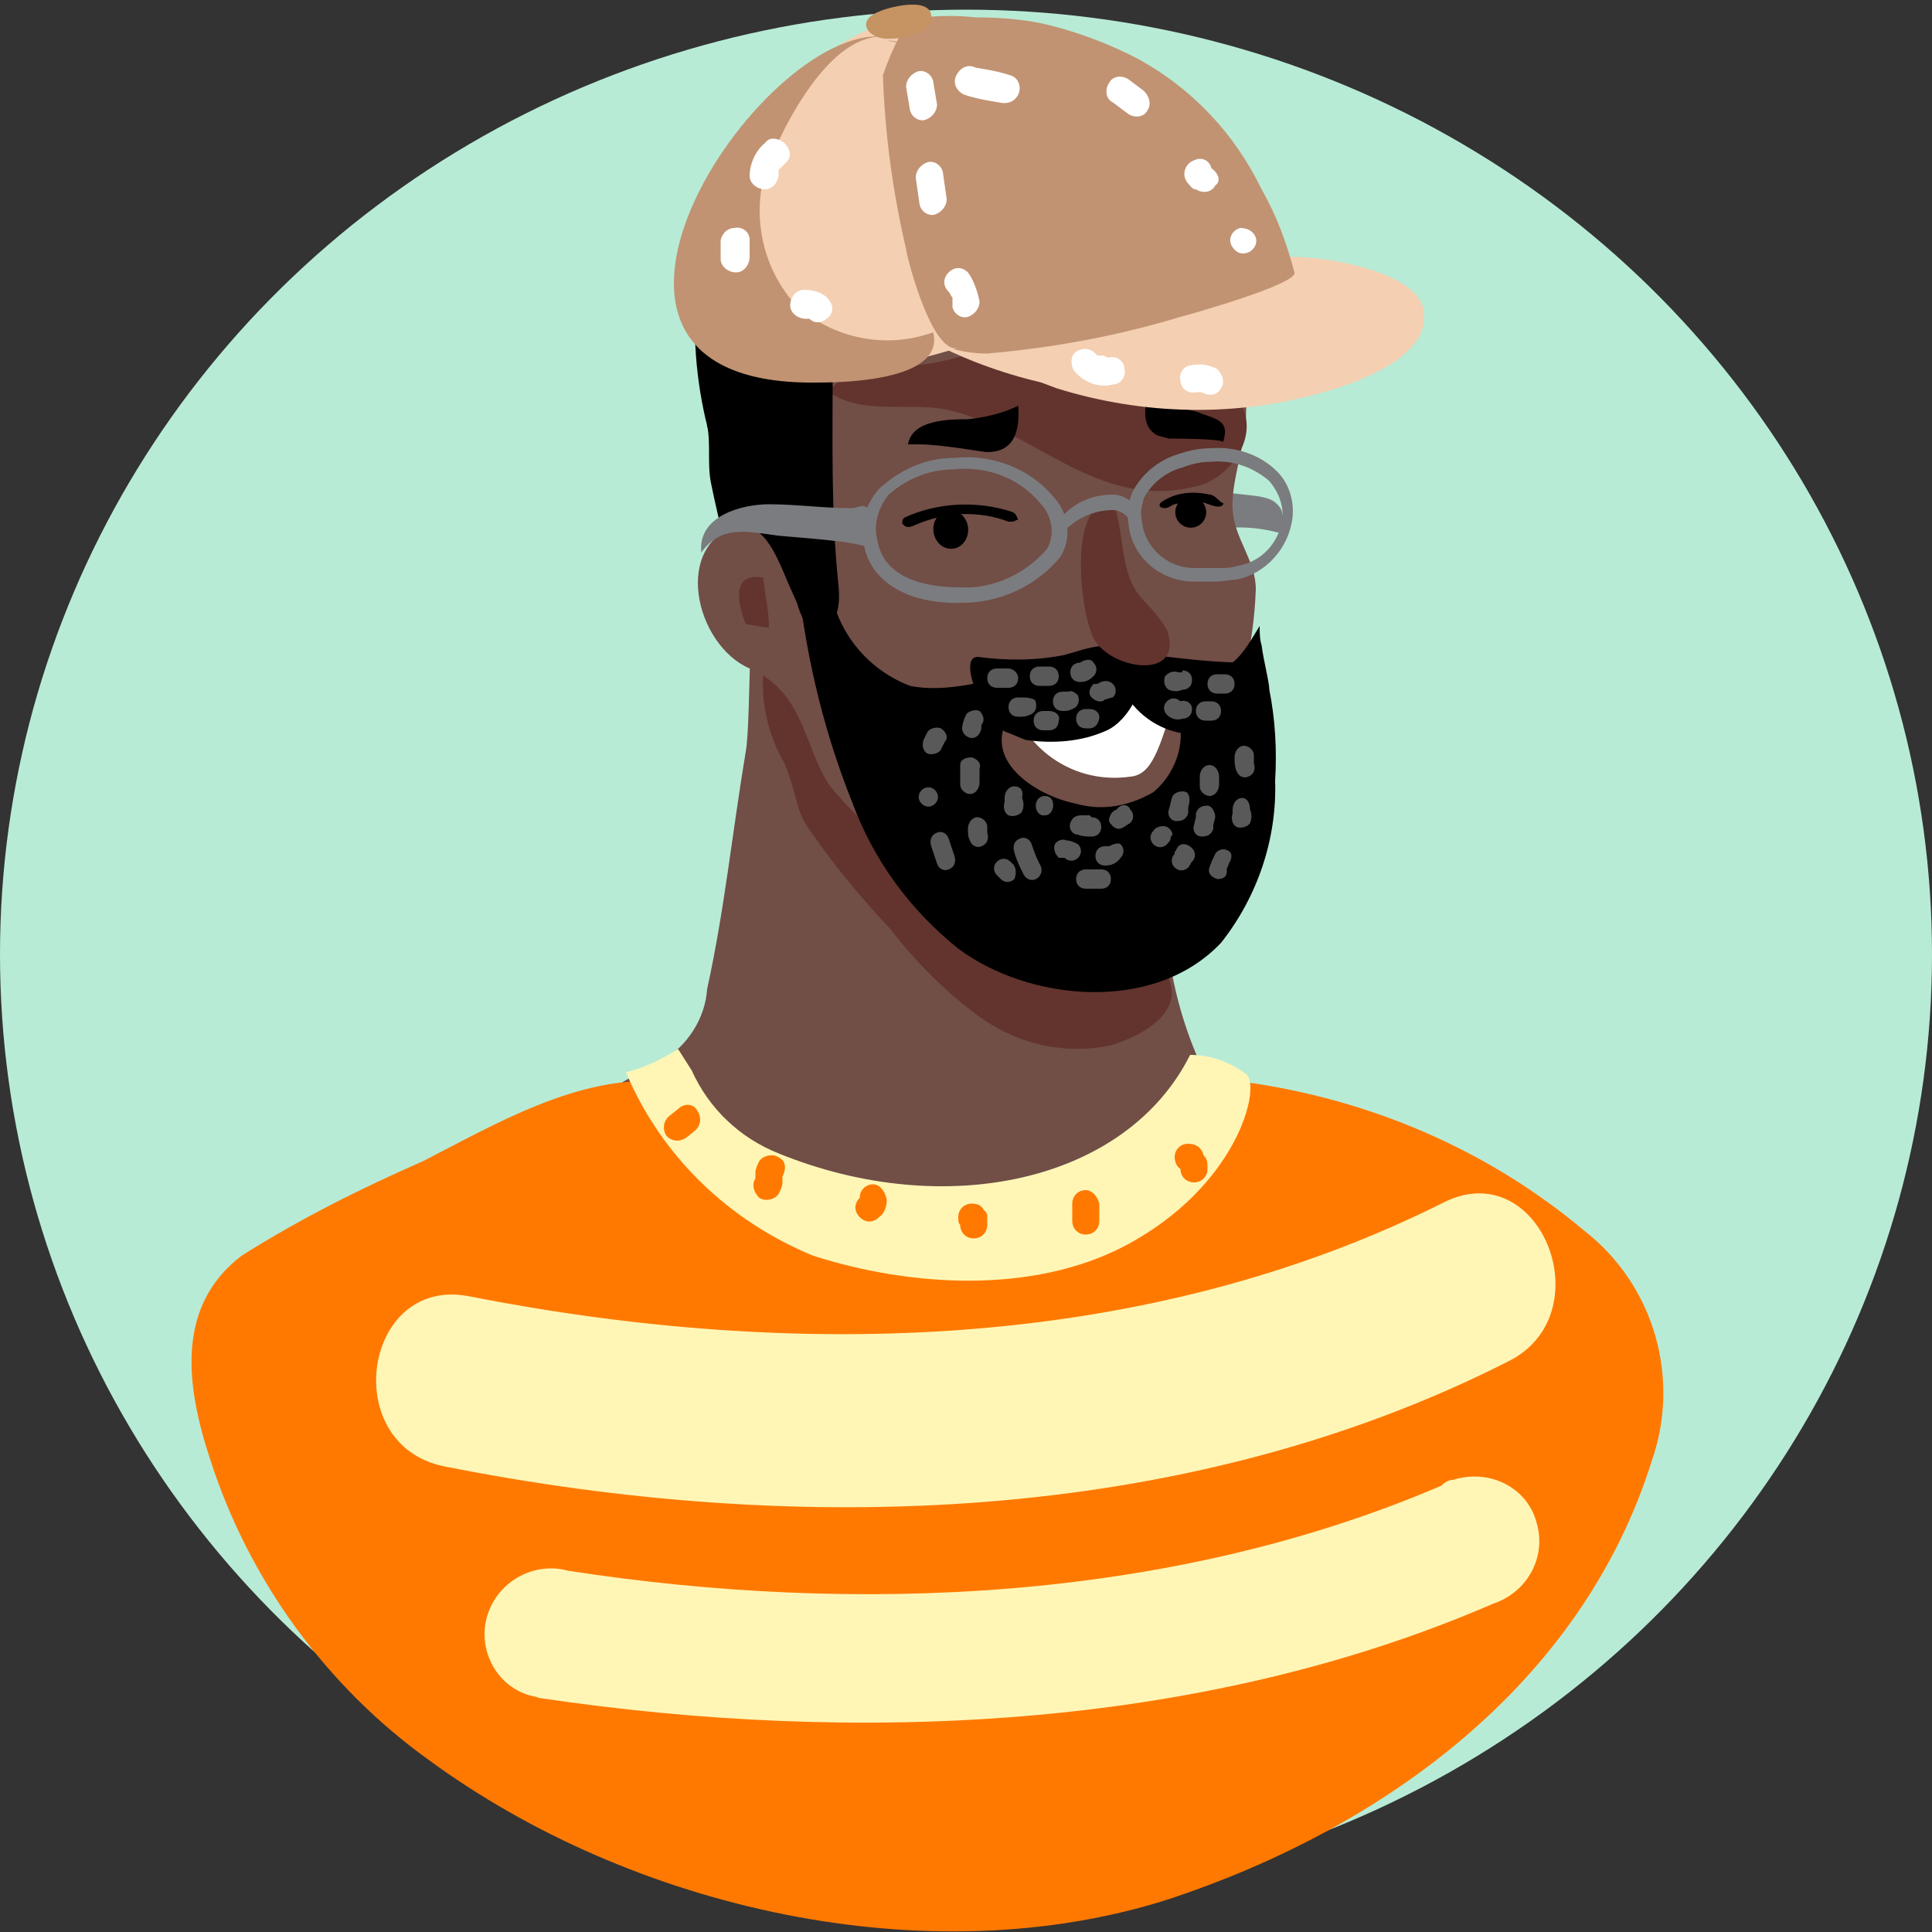 <?xml version="1.0" encoding="utf-8"?>
<!-- Generator: Adobe Illustrator 21.0.0, SVG Export Plug-In . SVG Version: 6.00 Build 0)  -->
<svg version="1.1" id="Calque_1" xmlns="http://www.w3.org/2000/svg" xmlns:xlink="http://www.w3.org/1999/xlink" x="0px" y="0px"
	 viewBox="0 0 100 100" style="enable-background:new 0 0 100 100;" xml:space="preserve">
<rect x="0" y="0" width="100" height="100" fill="#333333" stroke="none"/>
<style type="text/css">
	.st0{fill:#B8EBD6;}
	.st1{fill:#714E46;}
	.st2{fill:#FF7900;}
	.st3{fill:#62342D;}
	.st4{fill:#FFF6B6;}
	.st5{fill:#7B7C7F;}
	.st6{fill:#FFFFFF;}
	.st7{fill:#E1E0E6;}
	.st8{fill:#B58A7E;}
	.st9{fill:#E29A81;}
	.st10{fill:#E1B5A8;}
	.st11{fill:#E4BDB1;}
	.st12{fill:#9D676F;}
	.st13{fill:#927276;}
	.st14{fill:#595959;}
	.st15{fill:#E59A7F;}
	.st16{fill:#F4CFB2;}
	.st17{fill:#C19372;}
	.st18{fill:#C69363;}
</style>
<title>Icone le Parent</title>
<ellipse id="_Tracé_" class="st0" cx="50" cy="49.4" rx="50" ry="48.9"/>
<g id="_Groupe_">
	<path id="_Tracé_2" class="st1" d="M62.1,55c-1.2-2.7-1.8-5.6-1.8-8.5c-0.4-2.5-0.5-5.1-0.2-7.6c0-0.2,0.1-0.5,0.2-0.8
		c0.2-0.8,0.5-1.7,0.2-2.3s-0.9-0.4-1.3-0.6c-0.7-0.4-1.3-0.9-1.8-1.4c-1.3-1.2-2.8-2.1-4.4-2.8c-2.9-1.2-11.6-7.6-13.6-3.5
		c-0.7,1.5-0.5,9.8-0.8,11.4c-0.7,4.2-1.1,8.2-2,12.3c-0.1,1.5-1,2.9-2.3,3.7c-1.2,0.7-2.5,1.1-3.3,2.2c-1.1,1.5,1.1,2.9,2.2,3.5
		c1.5,0.9,2.7,2.2,4.3,3.1c2.4,1.4,5,2.3,7.8,2.7c3,0.4,6,0.1,8.8-1c2-0.7,3.8-1.8,5.4-3.2c1.2-1.1,3.7-4.5,3.4-6.3
		C62.7,55.5,62.4,55.5,62.1,55z"/>
</g>
<path id="_Tracé_3" class="st2" d="M82,63.7c-5-4.2-11.1-6.8-17.6-7.7c-0.5,0-3.2,3.3-3.7,3.4c-3.5,3.3-8.2,5.2-13,5.2
	c-1.6,0-3.2-0.8-4.2-2c-0.6-0.8-2.9-0.9-3.8-1.5c-0.9-0.6-1.7-1.4-2.3-2.4c-1.2-2-0.3-2.5-3.1-2.7c-4.3-0.4-8.7,2.2-12.4,4.1
	c-3.2,1.4-6.4,3-9.4,4.9c-3.4,2.6-2.9,6.7-1.6,10.6c2,6.2,6,11.7,11.3,15.5c10.5,7.7,25.8,11.2,38.3,7.2c11.2-3.7,21.4-11.2,25-22.7
	C87,71.3,85.6,66.5,82,63.7z"/>
<path id="_Tracé_4" class="st3" d="M60,47.8c-1.5,0-3-0.1-4.4-0.3c-2-0.5-3.8-1.4-5.5-2.5c-2.4-1.4-5.6-1.9-7-4.7
	c-0.8-1.6-1.4-5.1-3.6-5.4c-0.1,1.6,0.3,3.2,1.1,4.6c0.3,0.7,0.5,1.5,0.7,2.2c0.1,0.4,0.3,0.8,0.5,1.1c1.3,1.9,2.7,3.6,4.3,5.3
	c1.3,1.7,2.9,3.3,4.7,4.6c2,1.4,4.4,1.9,6.7,1.4c1.4-0.4,3.5-1.5,3.1-3.1C60.3,49.9,60.1,48.8,60,47.8z"/>
<path id="_Tracé_5" class="st4" d="M74.8,62.2c-15.5,7.8-33.7,8.2-50.5,4.9c-5.5-1.1-6.8,7.7-1.3,8.8C41.1,79.5,61.2,79,78,70.5
	C83,68.1,79.8,59.8,74.8,62.2z"/>
<path id="_Tracé_6" class="st4" d="M74.6,76.9c-14,6-30.3,6.7-45.2,4.4c-1.8-0.5-3.7,0.6-4.2,2.4c-0.5,1.8,0.6,3.7,2.4,4.1
	c0.1,0,0.3,0.1,0.4,0.1c16.2,2.4,34.1,1.7,49.3-4.9c1.8-0.6,2.8-2.5,2.2-4.3C79,77,77.1,76,75.2,76.6C75,76.6,74.8,76.7,74.6,76.9z"
	/>
<path id="_Tracé_7" class="st5" d="M66,26c-0.6-0.5-2.3-0.3-3.1-0.7v-0.6c-0.5,0.8-0.5,1.9,0,2.7c1.2-0.2,2.5-0.1,3.7,0.3
	C66.3,26.9,66.6,26.5,66,26z"/>
<path id="_Tracé_8" class="st6" d="M49.4,14.2c-0.1-0.4-0.5-0.6-0.8-0.5c-0.3,0.1-0.6,0.4-0.5,0.8l0.2,1.2c0.1,0.4,0.5,0.6,0.8,0.5
	c0.3-0.1,0.6-0.4,0.5-0.8L49.4,14.2z"/>
<g id="_Groupe_2">
	<path id="_Tracé_9" class="st7" d="M49.2,44.5L49.2,44.5z"/>
</g>
<g id="_Groupe_3">
	<path id="_Tracé_10" class="st8" d="M46.6,17.9l-0.3-0.4L46.6,17.9z"/>
</g>
<g id="_Groupe_4">
	<path id="_Tracé_11" class="st8" d="M45.9,17c0.2,0.2,0.3,0.3,0.5,0.5l-0.5-0.7L45.9,17z"/>
</g>
<g id="_Groupe_5">
	<path id="_Tracé_12" class="st9" d="M45,35.2L45,35.2l0.1,0.1l0.4,0.6c-0.1-0.2-0.2-0.4-0.3-0.5L45,35.2z"/>
</g>
<g id="_Groupe_6">
	<path id="_Tracé_13" class="st1" d="M63.2,16.2c-0.4-0.8-1-1.4-1.8-1.3c-0.5,0-1,0.1-1.5,0.3c-0.5,0.2-1,0.2-1.6,0.3h-2
		c0-0.6,0.2-1.1-0.3-1.7c-1.8-2-5-1.1-7.3-2.2c-2.3-1.1-4.7-1.3-5.8,1.5c-1.1,3.8-1.3,7.8-0.7,11.7c0,0.8,0.8,2.2,0.2,2.9
		c-1.2,1.3-2.7-1-4-0.6c-3.7,1-2.4,6.3,0.4,7.5c2.8,1.2,2.8,4,4.1,6c1.8,2.3,4.3,4.1,7.1,4.9c2.1,1,4.5,1.5,6.8,1.5
		c2.9-0.4,4-2.3,5.1-5c0.4-1.1,0.8-2.3,1.1-3.2c1.2-2.6,1.9-5.4,2-8.3c0-1.5-1.1-2.6-1.2-4.1c-0.1-1.5,0.7-3.4,0.7-5.1
		C64.6,19.4,64.1,17.7,63.2,16.2z"/>
</g>
<path id="_Tracé_14" class="st3" d="M59,18.9l-0.3-0.1c-1.6-0.8-3.4-1.2-5.1-1.2c-2,0.1-4,1.1-6.1,1.3c-1.5,0.1-3.7,0-4.6,1.4
	c1.8,1.2,4,0.5,6.1,0.9c4.5,1,7.7,5.2,12.8,4c2-0.4,3.6-2.9,2.2-4.6C62.8,19.3,60.5,19.5,59,18.9z"/>
<g id="_Groupe_7">
	<path id="_Tracé_15" d="M50.1,21.7c-0.9,0-2.9,0-3.1,1.3c0,0,0.2,0,0.6,0c1.1,0,3.3,0.4,3.5,0.4c1.4,0,1.7-1.1,1.6-2.4
		C51.9,21.4,51,21.6,50.1,21.7z"/>
</g>
<g id="_Groupe_8">
	<path id="_Tracé_16" class="st3" d="M38.6,32.3l1.2,0.2c0-0.9-0.2-1.7-0.3-2.6C37.8,29.6,38.2,31.3,38.6,32.3z"/>
</g>
<g id="_Groupe_9">
	<polygon id="_Tracé_17" class="st10" points="47.8,29 47.8,29 47.7,29 	"/>
</g>
<g id="_Groupe_10">
	<path id="_Tracé_18" class="st11" d="M43.3,24.7L43.3,24.7z"/>
</g>
<g id="_Groupe_11">
	<path id="_Tracé_19" d="M62.2,9.6c-4-4-8.5-1.7-13.4-1.8c-3.4,0-7.7-0.7-10.5,2c-3.2,3-2.6,10-1.2,13.9c0.1,0.7,0.3,1.4,0.6,2
		c0.3,0.4,1,0.5,1.4,0.9c1,1.2,1.7,2.6,2,4.1c0.3,1,0.6,2.4,2,2.1c0.5-4.3-0.6-9-0.2-13.4c0.2-2-0.2-2.6,1.5-3.3
		c1.9-0.9,4.2-1.2,6.3-0.8c1.1,0.3,1.6,1.2,2.5,1.6c1.7,0.7,3.5,1,5.3,0.8c1.9-0.2,4.8-0.6,5.6-2.5c0.3-1.9-0.3-3.7-1.6-5.1
		L62.2,9.6z"/>
</g>
<g id="_Groupe_12">
	<path id="_Tracé_20" d="M62,10c0.1,1.5-0.2,2.9-0.9,4.3c-1,1.6-2.9,2-6.2,1.7c-1.7-0.3-3.4-0.8-5-1.6c-2.4-0.8-7.7,0.4-8.5,3.1
		c-0.4,1.5-0.4,3-0.2,4.5c0.3,3.1-3.5,0.5-4.6,0c0.2,1,0,2,0.2,3c0.2,1,0.4,1.8,0.6,2.7c2.8-2,3.2,3.7,4.6,4.4
		c1.4,0.7,1.5-0.8,1.4-1.8c-0.4-3.8-0.3-7.6-0.3-11.5c-0.1-0.7,0.2-1.5,0.7-2c0.5-0.5,1.1-0.9,1.8-1.1c1.4-0.6,2.9-0.8,4.3-0.4
		c1.2,0.5,1.8,1.8,2.9,2.3c2.4,1.1,8.6,1.4,10.6-0.8C65.1,15.1,64.6,10.5,62,10z"/>
</g>
<g id="_Groupe_13">
	<path id="_Tracé_21" class="st12" d="M41.7,12.4c-0.2,0.1-0.5,0.3-0.6,0.5c-0.1,0.3,0,0.6,0.3,0.8c0.3,0.1,0.6,0,0.7-0.2l0,0
		c0.2-0.2,0.3-0.4,0.2-0.7C42.3,12.5,42,12.3,41.7,12.4z"/>
</g>
<g id="_Groupe_14">
	<polygon id="_Tracé_22" class="st13" points="42.2,13.4 42.2,13.4 42.2,13.4 	"/>
</g>
<g id="_Groupe_15">
	<path id="_Tracé_23" class="st12" d="M43.3,9.9L43.3,9.9l-0.2,0.2l-0.4,0.4c-0.2,0.2-0.2,0.6,0,0.8c0.2,0.2,0.6,0.2,0.8,0
		c0,0,0,0,0,0l0,0l0.1-0.1l0.4-0.4c0.2-0.2,0.2-0.6,0-0.8C43.9,9.7,43.6,9.7,43.3,9.9z"/>
</g>
<g id="_Groupe_16">
	<path id="_Tracé_24" class="st12" d="M44.5,10.5c-0.5,0-0.9,0.1-1.3,0.3c-0.3,0.1-0.4,0.5-0.3,0.8c0.1,0.3,0.4,0.4,0.7,0.3
		c0,0,0,0,0,0c0.2-0.1,0.5-0.2,0.7-0.2c0.3,0,0.6-0.2,0.6-0.5C45,10.9,44.8,10.6,44.5,10.5z"/>
</g>
<g id="_Groupe_17">
	<path id="_Tracé_25" class="st12" d="M47.2,11.1H47c-0.1-0.3-0.5-0.4-0.7-0.3c0,0,0,0,0,0c-0.3,0.1-0.4,0.5-0.3,0.8
		c0.3,0.5,0.8,0.8,1.4,0.7c0.3-0.1,0.5-0.4,0.5-0.7c0,0,0,0,0,0C47.8,11.3,47.5,11.1,47.2,11.1C47.2,11.1,47.2,11.1,47.2,11.1z"/>
</g>
<g id="_Groupe_18">
	<path id="_Tracé_26" class="st12" d="M50.4,10.7h-0.8c-0.3,0-0.6,0.2-0.6,0.5c0,0.3,0.2,0.6,0.5,0.6h0.8c0.3,0,0.6-0.2,0.6-0.5
		S50.8,10.7,50.4,10.7L50.4,10.7z"/>
</g>
<g id="_Groupe_19">
	<path id="_Tracé_27" class="st12" d="M43.3,13.4c-0.3,0.2-0.4,0.6-0.5,0.9c-0.1,0.3,0.1,0.6,0.4,0.7c0.3,0,0.6-0.2,0.7-0.5v-0.1
		l0.3-0.3c0.2-0.2,0.2-0.6,0-0.8C44,13,43.6,13.1,43.3,13.4C43.4,13.3,43.3,13.3,43.3,13.4z"/>
</g>
<g id="_Groupe_20">
	<path id="_Tracé_28" class="st12" d="M44.5,13c-0.5,0-0.9,0.1-1.3,0.3c-0.3,0.1-0.4,0.5-0.3,0.8c0.1,0.3,0.5,0.4,0.7,0.3
		c0,0,0,0,0,0c0.2-0.1,0.5-0.2,0.7-0.2c0.3,0,0.6-0.2,0.6-0.5C45,13.3,44.8,13.1,44.5,13z"/>
</g>
<g id="_Groupe_21">
	<path id="_Tracé_29" class="st12" d="M47.3,12.7H47l-0.4-0.1c-0.3-0.1-0.6,0-0.7,0.3c0,0,0,0,0,0c-0.1,0.3,0,0.6,0.3,0.8
		c0.4,0.2,0.8,0.2,1.2,0.2c0.3,0,0.5-0.4,0.5-0.7C47.9,12.8,47.6,12.6,47.3,12.7L47.3,12.7z"/>
</g>
<g id="_Groupe_22">
	<path id="_Tracé_30" class="st12" d="M51.2,12.3c-0.4,0.1-0.8,0.1-1.1,0c-0.3-0.1-0.6,0-0.8,0.4c-0.1,0.3,0,0.6,0.4,0.8
		c0.5,0.2,1.1,0.2,1.7,0.1C52.2,13.3,52,12.2,51.2,12.3z"/>
</g>
<g id="_Groupe_23">
	<path id="_Tracé_31" class="st12" d="M53.1,14.1h-0.3h-0.1l0,0c0,0-0.1-0.1,0,0c-0.2-0.2-0.6-0.2-0.8,0c0,0,0,0,0,0
		c-0.2,0.2-0.2,0.6,0,0.8c0.4,0.4,1,0.6,1.5,0.5c0.4-0.1,0.6-0.5,0.5-0.8S53.4,14,53.1,14.1L53.1,14.1z"/>
</g>
<g id="_Groupe_24">
	<path id="_Tracé_32" class="st12" d="M39.5,17.1c-0.3-0.1-0.6,0-0.8,0.3c0,0,0,0,0,0c-0.2,0.4-0.2,0.9-0.2,1.3
		c0,0.3,0.3,0.6,0.6,0.5c0.3,0,0.5-0.3,0.5-0.6c0,0,0-0.1,0-0.2s0-0.2,0-0.2c0-0.1,0-0.2,0-0.2v-0.1C39.9,17.6,39.8,17.3,39.5,17.1z
		"/>
</g>
<g id="_Groupe_25">
	<path id="_Tracé_33" class="st12" d="M39.8,13.8c-0.3-0.1-0.6,0.1-0.7,0.3c-0.1,0.2-0.1,0.3-0.1,0.5c0,0.1,0,0.2,0,0.3l0,0l0,0
		c-0.1,0.3,0.1,0.6,0.4,0.7c0.3,0,0.6-0.2,0.7-0.5c0-0.1,0-0.3,0-0.4l0,0l0,0l0,0l0,0c0.2-0.3,0.1-0.6-0.1-0.8
		C39.9,13.8,39.9,13.8,39.8,13.8z"/>
</g>
<g id="_Groupe_26">
	<path id="_Tracé_34" class="st12" d="M39.9,10.6c-0.2,0.3-0.3,0.6-0.4,1c-0.1,0.3,0.1,0.6,0.4,0.7c0.3,0,0.6-0.2,0.7-0.5
		c0-0.1,0-0.2,0-0.3l0,0l0,0l0,0c0.2-0.2,0.2-0.6,0-0.8C40.4,10.5,40.1,10.5,39.9,10.6z"/>
</g>
<g id="_Groupe_27">
	<path id="_Tracé_35" class="st12" d="M41.4,17.4c-0.3,0-0.6,0.2-0.7,0.5c-0.1,0.4-0.1,0.9,0,1.3c0,0.3,0.3,0.6,0.6,0.5
		c0.3,0,0.5-0.3,0.5-0.6c0-0.3,0-0.7,0-1C42,17.8,41.8,17.5,41.4,17.4C41.4,17.4,41.4,17.4,41.4,17.4z"/>
</g>
<g id="_Groupe_28">
	<path id="_Tracé_36" class="st12" d="M41.7,15.9c0,0,0-0.1,0-0.2s0,0,0,0v-0.3c0.1-0.3-0.1-0.6-0.4-0.7c-0.3,0-0.6,0.2-0.7,0.5
		c-0.1,0.4-0.1,0.8,0,1.2c0.1,0.3,0.4,0.5,0.7,0.4c0,0,0,0,0,0c0.3-0.1,0.5-0.4,0.4-0.7L41.7,15.9z"/>
</g>
<g id="_Groupe_29">
	<path id="_Tracé_37" class="st12" d="M53.3,9.4l-0.4,0.2h-0.2c0,0-0.2,0,0,0c-0.3,0-0.6,0.2-0.6,0.5c0,0.3,0.2,0.6,0.5,0.6l0,0
		c0.4,0,0.9-0.2,1.3-0.4c0.3-0.1,0.4-0.5,0.3-0.8C54,9.3,53.7,9.2,53.3,9.4C53.4,9.3,53.3,9.3,53.3,9.4z"/>
</g>
<g id="_Groupe_30">
	<path id="_Tracé_38" class="st12" d="M54.2,11.3l-0.6,0.3c-0.3,0.1-0.4,0.5-0.3,0.8c0.1,0.3,0.5,0.4,0.7,0.3c0,0,0,0,0,0l0.6-0.3
		c0.3-0.1,0.4-0.5,0.3-0.8C54.8,11.3,54.5,11.2,54.2,11.3C54.2,11.3,54.2,11.3,54.2,11.3z"/>
</g>
<g id="_Groupe_31">
	<path id="_Tracé_39" class="st12" d="M57.7,9.1l-0.8,0.4c-0.3,0.1-0.4,0.5-0.3,0.8c0.1,0.3,0.5,0.4,0.7,0.3c0,0,0,0,0,0l0.8-0.4
		c0.3-0.1,0.4-0.5,0.3-0.8C58.3,9.1,58,9,57.7,9.1C57.7,9.1,57.7,9.1,57.7,9.1z"/>
</g>
<g id="_Groupe_32">
	<path id="_Tracé_40" class="st12" d="M57.2,11.9c-0.5,0.4-1.1,0.6-1.7,0.8c-0.3,0.1-0.5,0.4-0.5,0.7c0.1,0.3,0.3,0.5,0.7,0.5
		c0.8-0.2,1.6-0.6,2.2-1.1c0.2-0.2,0.2-0.6,0-0.8C57.8,11.7,57.4,11.7,57.2,11.9z"/>
</g>
<g id="_Groupe_33">
	<path id="_Tracé_41" class="st12" d="M60.2,9.8L60,9.9l0,0l0,0l-0.4,0.2c-0.3,0.1-0.4,0.5-0.3,0.8c0.1,0.3,0.4,0.4,0.7,0.3
		c0,0,0,0,0,0c0.3-0.1,0.6-0.3,0.9-0.6c0.2-0.2,0.2-0.6,0-0.8C60.8,9.5,60.5,9.5,60.2,9.8C60.2,9.7,60.2,9.7,60.2,9.8z"/>
</g>
<g id="_Groupe_34">
	<path id="_Tracé_42" class="st12" d="M57.2,13.5l-0.9,0.4c-0.3,0.1-0.4,0.5-0.3,0.8c0.1,0.3,0.4,0.4,0.7,0.3c0,0,0,0,0,0l0.9-0.4
		c0.3-0.1,0.4-0.5,0.3-0.8C57.9,13.5,57.5,13.3,57.2,13.5C57.2,13.5,57.2,13.5,57.2,13.5z"/>
</g>
<g id="_Groupe_35">
	<path id="_Tracé_43" class="st12" d="M60.9,11.2c-0.3,0.3-0.6,0.5-0.9,0.7c-0.7,0.3-0.2,1.4,0.5,1.1c0.4-0.2,0.8-0.5,1.1-0.9
		C62.1,11.6,61.4,10.7,60.9,11.2z"/>
</g>
<path id="_Tracé_44" d="M65.3,33.4c-0.1-0.3-0.1-0.7-0.1-1c-1.2,2-1.6,2.6-4.1,2.2c-2.1-0.1-4.3-0.1-6.4,0.1
	c-2.4,0-5.1,1.3-7.6,0.8c-2.6-1-4.3-3.5-4.2-6.3c-0.6-0.1-1.1-0.1-1.7,0c0.4,4.2,1.3,8.3,2.9,12.3c1.1,3,3,5.6,5.5,7.6
	c3.6,2.7,10.1,3.4,13.6-0.3c1.9-2.4,2.9-5.4,2.8-8.4c0.1-1.6,0-3.2-0.3-4.7C65.7,35.3,65.4,34.2,65.3,33.4z"/>
<path id="_Tracé_45" class="st12" d="M42.1,8.3c-0.3,0.2-0.6,0.4-0.8,0.7c-0.1,0.2-0.1,0.6,0.2,0.7c0.2,0.1,0.5,0.1,0.7-0.2
	c0,0,0,0,0,0c0,0.1,0,0,0,0l0,0l0.3-0.2c0.2-0.1,0.3-0.5,0.2-0.7C42.6,8.4,42.3,8.2,42.1,8.3z"/>
<path id="_Tracé_46" class="st14" d="M48.7,37.7c-0.2-0.1-0.6,0-0.7,0.2c0,0,0,0,0,0l-0.2,0.4c-0.1,0.3,0,0.6,0.2,0.7
	c0.2,0.1,0.6,0,0.7-0.2c0,0,0,0,0,0l0.2-0.4C49.1,38.2,49,37.9,48.7,37.7z"/>
<path id="_Tracé_47" class="st14" d="M48.4,40.9c-0.2-0.2-0.5-0.2-0.7,0c0,0,0,0,0,0c-0.2,0.2-0.2,0.5,0,0.7l0,0
	c0.2,0.2,0.5,0.2,0.7,0c0,0,0,0,0,0C48.6,41.4,48.6,41.1,48.4,40.9z"/>
<path id="_Tracé_48" class="st14" d="M49.1,43.4c-0.1-0.3-0.4-0.4-0.6-0.3c0,0,0,0,0,0c-0.3,0.1-0.4,0.4-0.3,0.7
	c0.1,0.3,0.2,0.6,0.3,0.9c0.1,0.3,0.4,0.4,0.6,0.3c0,0,0,0,0,0c0.3-0.1,0.4-0.4,0.3-0.7C49.3,44,49.2,43.7,49.1,43.4z"/>
<path id="_Tracé_49" class="st14" d="M50.7,36.8c-0.2-0.1-0.6,0-0.7,0.2c0,0,0,0,0,0c-0.1,0.2-0.2,0.5-0.2,0.7
	c0,0.3,0.3,0.5,0.5,0.5c0.3,0,0.5-0.3,0.5-0.6l0,0l0,0v-0.1C51,37.3,50.9,37,50.7,36.8C50.7,36.8,50.7,36.8,50.7,36.8z"/>
<path id="_Tracé_50" class="st14" d="M50.3,39.2c-0.3,0-0.6,0.1-0.6,0.4c0,0.3,0,0.7,0,1c0,0.3,0.3,0.5,0.5,0.5
	c0.3,0,0.5-0.3,0.5-0.6c0-0.1,0-0.3,0-0.4c0-0.1,0-0.2,0-0.3C50.8,39.5,50.6,39.3,50.3,39.2C50.3,39.2,50.3,39.2,50.3,39.2z"/>
<path id="_Tracé_51" class="st14" d="M51.1,43L51.1,43c0,0,0-0.2,0-0.2c0-0.3-0.3-0.5-0.5-0.5c-0.3,0-0.5,0.3-0.5,0.6
	c0,0.2,0,0.4,0.1,0.6c0.1,0.3,0.4,0.4,0.6,0.3c0.3-0.1,0.4-0.4,0.3-0.7L51.1,43z"/>
<path id="_Tracé_52" class="st14" d="M52.5,44.8l-0.2-0.2c-0.2-0.2-0.5-0.2-0.7,0c0,0,0,0,0,0c-0.2,0.2-0.2,0.5,0,0.7
	c0-0.1,0,0,0,0l0.2,0.2c0.2,0.2,0.5,0.2,0.7,0c0,0,0,0,0,0C52.6,45.3,52.6,45,52.5,44.8C52.6,45,52.5,44.9,52.5,44.8z"/>
<path id="_Tracé_53" class="st14" d="M63.5,44c-0.2-0.1-0.5,0-0.6,0.2c0,0,0,0,0,0c-0.1,0.2-0.2,0.4-0.3,0.7
	c-0.1,0.3,0.1,0.5,0.4,0.6c0.3,0,0.5-0.1,0.5-0.4v-0.1l0,0c0-0.1,0.1-0.2,0.1-0.3C63.8,44.4,63.8,44.1,63.5,44
	C63.5,44,63.5,44,63.5,44z"/>
<path id="_Tracé_54" class="st14" d="M64.3,41.3c-0.3,0-0.5,0.3-0.5,0.6c0,0,0,0.1,0,0.2l0,0c0,0,0,0.1,0,0c-0.1,0.3,0,0.6,0.2,0.7
	c0.2,0.1,0.6,0,0.7-0.2c0,0,0,0,0,0c0.1-0.2,0.1-0.5,0-0.7C64.7,41.5,64.5,41.3,64.3,41.3z"/>
<path id="_Tracé_55" class="st14" d="M64.9,39.4L64.9,39.4c0,0,0-0.2,0-0.3c0-0.3-0.3-0.5-0.5-0.5c-0.3,0-0.5,0.3-0.5,0.6
	c0,0.2,0,0.5,0.1,0.7c0.1,0.3,0.4,0.4,0.6,0.3c0.3-0.1,0.4-0.4,0.3-0.7L64.9,39.4z"/>
<path id="_Tracé_56" class="st14" d="M52.5,40.7c-0.3,0-0.5,0.3-0.5,0.6c0,0,0,0.1,0,0.2l0,0c0,0,0,0.1,0,0c-0.1,0.3,0,0.6,0.2,0.7
	c0.2,0.1,0.6,0,0.7-0.2c0,0,0,0,0,0c0.1-0.2,0.1-0.5,0-0.7C53,40.9,52.8,40.7,52.5,40.7z"/>
<path id="_Tracé_57" class="st14" d="M53.4,43.7c-0.1-0.3-0.4-0.4-0.6-0.3c0,0,0,0,0,0c-0.3,0.1-0.4,0.4-0.3,0.7
	c0.1,0.4,0.3,0.8,0.5,1.2c0.4,0.6,1.2,0,0.8-0.6C53.6,44.3,53.5,44,53.4,43.7z"/>
<path id="_Tracé_58" class="st14" d="M57,45h-0.8c-0.3,0-0.5,0.2-0.5,0.5s0.2,0.5,0.5,0.5l0,0H57c0.3,0,0.5-0.2,0.5-0.5
	S57.3,45,57,45z"/>
<path id="_Tracé_59" class="st14" d="M61,43.8c-0.1,0.1-0.1,0.2-0.2,0.3v0.1l0,0l0,0c-0.2,0.2-0.2,0.5,0,0.7c0.2,0.2,0.5,0.2,0.7,0
	c0,0,0,0,0,0c0.1-0.1,0.1-0.2,0.2-0.3l0,0l0,0l0,0c0.2-0.2,0.2-0.5,0-0.7C61.5,43.7,61.2,43.6,61,43.8C61,43.8,61,43.8,61,43.8z"/>
<path id="_Tracé_60" class="st14" d="M62.5,41.7c-0.3,0-0.5,0.1-0.6,0.4v0.2l-0.1,0.4c-0.1,0.3,0.1,0.6,0.4,0.6c0,0,0,0,0,0
	c0.3,0,0.5-0.1,0.6-0.4v-0.2l0.1-0.4C62.9,42,62.7,41.7,62.5,41.7C62.5,41.7,62.5,41.7,62.5,41.7z"/>
<path id="_Tracé_61" class="st14" d="M62.6,39.6c-0.3,0-0.5,0.3-0.5,0.6v0.5c0,0.3,0.3,0.5,0.5,0.5c0.3,0,0.5-0.3,0.5-0.6v-0.4
	C63.1,39.9,62.9,39.6,62.6,39.6C62.6,39.6,62.6,39.6,62.6,39.6z"/>
<path id="_Tracé_62" class="st14" d="M54.1,41.2c-0.7,0-0.6,1.1,0,1C54.6,42.2,54.7,41.2,54.1,41.2z"/>
<path id="_Tracé_63" class="st14" d="M55.2,43.5c-0.2-0.1-0.5,0-0.6,0.2c0,0,0,0,0,0c-0.1,0.2,0,0.5,0.2,0.7h0.2l0,0h0.1
	c0.2,0.2,0.5,0.2,0.7,0c0,0,0,0,0,0c0.2-0.2,0.2-0.5,0-0.7C55.6,43.6,55.4,43.5,55.2,43.5z"/>
<path id="_Tracé_64" class="st14" d="M57.4,43.8h-0.2c-0.3,0-0.5,0.2-0.5,0.5c0,0.3,0.2,0.5,0.5,0.5c0.3,0,0.6-0.1,0.8-0.4
	c0.2-0.2,0.2-0.5,0-0.7C57.9,43.6,57.6,43.7,57.4,43.8z"/>
<path id="_Tracé_65" class="st14" d="M60.4,42.8c-0.2-0.1-0.6,0-0.7,0.2c0,0,0,0,0,0l0,0l0,0c-0.2,0.2-0.2,0.5,0,0.7
	c0.2,0.2,0.5,0.2,0.7,0c0,0,0,0,0,0c0.1-0.1,0.2-0.2,0.2-0.4C60.8,43.2,60.6,42.9,60.4,42.8z"/>
<path id="_Tracé_66" class="st14" d="M61.4,41c-0.2-0.1-0.6,0-0.7,0.2c0,0,0,0,0,0c-0.1,0.2-0.1,0.4-0.2,0.7
	c-0.1,0.3,0.1,0.6,0.4,0.6c0,0,0,0,0,0c0.3,0,0.5-0.1,0.6-0.4v-0.2l0,0v-0.1C61.6,41.5,61.6,41.1,61.4,41z"/>
<path id="_Tracé_67" class="st14" d="M56.4,42.2h-0.1H56c-0.3,0-0.5,0.1-0.6,0.4c0,0,0,0,0,0c-0.1,0.3,0.1,0.6,0.4,0.6
	c0.2,0.1,0.5,0.1,0.7,0.1c0.3,0,0.5-0.2,0.5-0.5s-0.2-0.5-0.5-0.5L56.4,42.2z"/>
<path id="_Tracé_68" class="st14" d="M57.8,41.9L57.8,41.9L57.8,41.9c-0.3,0.1-0.4,0.4-0.4,0.6c0.1,0.2,0.3,0.4,0.5,0.4
	c0.2,0,0.4-0.2,0.6-0.3c0.2-0.2,0.2-0.5,0-0.7C58.4,41.6,58,41.6,57.8,41.9C57.8,41.9,57.8,41.9,57.8,41.9z"/>
<path id="_Tracé_69" class="st13" d="M54.2,40c-0.7,0-0.6,1.1,0,1C54.7,41,54.8,39.9,54.2,40z"/>
<path id="_Tracé_70" class="st1" d="M52.8,37.1l-0.7,0.2c-1.1,2.2,1.6,3.9,3.6,4.3c1.4,0.4,2.8,0.1,4-0.6c1.3-1.1,1.8-2.9,1.1-4.5
	C59.4,34.5,54.7,36.5,52.8,37.1z"/>
<path id="_Tracé_71" class="st6" d="M52.4,36.2h-0.1c0.8,2.7,3.4,4.4,6.2,4c1.1-0.1,1.5-1.3,2.4-4.4C58,36.3,55.2,36.4,52.4,36.2z"
	/>
<path id="_Tracé_72" class="st15" d="M52.1,35.7c-0.2,0-0.4,1.1-0.4,1.1h0.1C52.1,36.7,52.5,35.7,52.1,35.7z"/>
<path id="_Tracé_73" class="st15" d="M60.7,35.4L60.7,35.4c0,0.2,0.4,0.9,0.6,0.7C61.5,35.8,60.8,35.3,60.7,35.4z"/>
<path id="_Tracé_74" d="M59.6,33.9c-1.4,0-2.4,0.6-1.1,2.4c0.8,1.1,2.2,1.8,3.6,1.7c2.1-0.3,2.9-1.3,2.5-3.7
	C62.9,34.3,61.3,34.1,59.6,33.9z"/>
<path id="_Tracé_75" d="M55.1,33.9c-1.5,0.3-3,0.3-4.5,0.1c-1.1,0,0.4,3.5,1.5,3.9c0.3,0.1,0.7,0.3,1,0.4c1.4,0.2,2.9,0.1,4.2-0.5
	c1.1-0.5,2.3-2.5,1.4-3.7C57.8,32.9,56.2,33.6,55.1,33.9z"/>
<g id="_Groupe_36">
	<path id="_Tracé_76" class="st3" d="M59.3,31.2c-0.3-0.3-0.6-0.7-0.8-1.2c-0.5-1.3-0.4-2.8-0.9-4c-2.4-0.2-1.7,6-0.9,7.2
		c1,1.5,4.6,2,3.7-0.6C60.1,32.1,59.7,31.6,59.3,31.2z"/>
</g>
<path id="_Tracé_77" class="st14" d="M52.2,34.6h-0.6c-0.3,0-0.5,0.2-0.5,0.5s0.2,0.5,0.5,0.5h0.6c0.3,0,0.5-0.2,0.5-0.5
	S52.4,34.6,52.2,34.6L52.2,34.6z"/>
<path id="_Tracé_78" class="st14" d="M54.3,34.5h-0.5c-0.3,0-0.5,0.2-0.5,0.5s0.2,0.5,0.5,0.5h0.5c0.3,0,0.5-0.2,0.5-0.5
	S54.6,34.5,54.3,34.5z"/>
<path id="_Tracé_79" class="st14" d="M55.9,34.3L55.9,34.3c-0.3,0-0.5,0.2-0.5,0.5s0.2,0.5,0.5,0.5c0.3,0,0.5-0.1,0.7-0.3
	c0.2-0.2,0.2-0.5,0-0.7C56.5,34.1,56.2,34.1,55.9,34.3C55.9,34.3,55.9,34.3,55.9,34.3z"/>
<path id="_Tracé_80" class="st14" d="M53,36.1L53,36.1h-0.3c-0.3,0-0.5,0.2-0.5,0.5s0.2,0.5,0.5,0.5l0,0c0.2,0,0.4,0,0.6-0.1
	c0.3-0.1,0.4-0.4,0.3-0.7C53.6,36.2,53.3,36.1,53,36.1z"/>
<path id="_Tracé_81" class="st14" d="M55.3,35.8h-0.1H55c-0.3,0-0.5,0.2-0.5,0.5s0.2,0.5,0.5,0.5c0.2,0,0.3,0,0.5-0.1
	c0.3-0.1,0.4-0.4,0.3-0.7C55.7,35.9,55.5,35.7,55.3,35.8z"/>
<path id="_Tracé_82" class="st14" d="M56.8,35.4C56.9,35.3,56.8,35.4,56.8,35.4h-0.2c-0.2,0.2-0.3,0.5-0.1,0.7
	c0.2,0.2,0.5,0.3,0.7,0.1c0,0,0,0,0,0c0.1,0,0.3-0.1,0.4-0.1c0.2-0.2,0.2-0.5,0-0.7C57.4,35.2,57.1,35.2,56.8,35.4
	C56.9,35.4,56.8,35.4,56.8,35.4z"/>
<path id="_Tracé_83" class="st14" d="M54.3,36.8h-0.3c-0.3,0-0.5,0.2-0.5,0.5c0,0.3,0.2,0.5,0.5,0.5h0.3c0.3,0,0.5-0.2,0.5-0.5
	C54.9,37,54.6,36.8,54.3,36.8z"/>
<path id="_Tracé_84" class="st14" d="M56.4,36.7h-0.2l0,0c-0.3,0-0.5,0.2-0.5,0.5s0.2,0.5,0.5,0.5l0,0h0.2c0,0,0.2,0,0,0
	c0.3,0,0.5-0.3,0.5-0.6C56.9,36.9,56.7,36.7,56.4,36.7z"/>
<path id="_Tracé_85" class="st14" d="M61.2,34.8H61c-0.3-0.1-0.5,0-0.7,0.2c-0.1,0.3,0,0.6,0.2,0.7c0.2,0.1,0.5,0.1,0.7,0
	c0.3,0,0.5-0.2,0.5-0.5s-0.2-0.5-0.5-0.5L61.2,34.8z"/>
<path id="_Tracé_86" class="st14" d="M63.4,34.9h-0.4c-0.3,0-0.5,0.2-0.5,0.5s0.2,0.5,0.5,0.5h0.4c0.3,0,0.5-0.2,0.5-0.5
	S63.7,34.9,63.4,34.9z"/>
<path id="_Tracé_87" class="st14" d="M61.1,36.3L61.1,36.3c-0.2-0.2-0.5-0.2-0.7,0c-0.2,0.2-0.2,0.5,0,0.7c0.2,0.2,0.5,0.3,0.8,0.2
	c0.3,0,0.5-0.2,0.5-0.5S61.4,36.2,61.1,36.3L61.1,36.3z"/>
<path id="_Tracé_88" class="st14" d="M62.7,36.3h-0.3c-0.3,0-0.5,0.2-0.5,0.5s0.2,0.5,0.5,0.5h0.3c0.3,0,0.5-0.2,0.5-0.5
	S63,36.3,62.7,36.3z"/>
<ellipse id="_Tracé_89" transform="matrix(0.996 -9.123580e-02 9.123580e-02 0.996 -2.292 4.606)" cx="49.2" cy="27.4" rx="0.9" ry="1"/>
<ellipse id="_Tracé_90" transform="matrix(0.999 -5.479155e-02 5.479155e-02 0.999 -1.357 3.414)" cx="61.6" cy="26.5" rx="0.8" ry="0.8"/>
<path id="_Tracé_91" d="M52.4,26.5c-1.8-0.6-3.9-0.5-5.6,0.3c-0.1,0.1-0.1,0.2-0.1,0.3c0,0,0,0,0.1,0.1c0.1,0.1,0.3,0.1,0.5,0
	c1.6-0.7,3.3-0.8,4.9-0.2h0.2c0.1,0,0.2-0.1,0.3-0.1C52.6,26.7,52.6,26.6,52.4,26.5C52.5,26.5,52.4,26.5,52.4,26.5z"/>
<path id="_Tracé_92" d="M62.6,25.6c-0.9-0.2-1.8-0.1-2.5,0.4c-0.2,0.2,0,0.3,0.2,0.3s0.4-0.2,0.5-0.2c0.4-0.1,0.9-0.2,1.4-0.1
	c0.2,0,0.7,0.3,1,0.2c0.2-0.1,0.1-0.2,0-0.2C63,25.8,62.8,25.6,62.6,25.6z"/>
<g id="_Groupe_37">
	<g id="_Groupe_38">
		<path id="_Tracé_93" class="st4" d="M64.5,55.6c-0.8-0.6-1.8-1-2.9-1c-3.3,6.6-12.7,8.6-21.3,5.1c-2-0.8-3.6-2.3-4.5-4.3
			l-0.7-1.1c-0.8,0.5-1.8,1-2.7,1.2c1.8,4.3,5.3,7.7,9.7,9.5c5,1.6,11.3,2,16.1-0.5C64.1,61.4,65.3,56.2,64.5,55.6z"/>
	</g>
</g>
<path id="_Tracé_94" class="st2" d="M35.1,57.4l-0.5,0.4c-0.3,0.3-0.3,0.7-0.1,1c0.3,0.3,0.7,0.3,1,0.1l0,0l0.5-0.4
	c0.3-0.3,0.3-0.7,0.1-1C35.9,57.1,35.4,57.1,35.1,57.4L35.1,57.4z"/>
<path id="_Tracé_95" class="st2" d="M40.3,59.9c-0.3-0.2-0.8-0.1-1,0.2c0,0,0,0,0,0c-0.1,0.2-0.2,0.4-0.2,0.6v0.2V61l0,0
	c-0.2,0.3-0.1,0.7,0.2,1c0.3,0.2,0.8,0.1,1-0.2c0,0,0,0,0,0c0.1-0.2,0.2-0.4,0.2-0.6V61v-0.1l0,0C40.7,60.5,40.7,60.1,40.3,59.9z"/>
<path id="_Tracé_96" class="st2" d="M45.2,61.3c-0.4,0-0.7,0.3-0.7,0.7c0,0,0,0,0,0l0,0c-0.3,0.3-0.3,0.7,0,1c0.3,0.3,0.7,0.3,1,0
	c0.3-0.2,0.4-0.6,0.4-0.9C45.8,61.6,45.5,61.3,45.2,61.3z"/>
<path id="_Tracé_97" class="st2" d="M50.9,62.6c-0.1-0.2-0.3-0.3-0.6-0.3c-0.4,0-0.7,0.3-0.7,0.7c0,0,0,0,0,0c0,0.2,0,0.3,0.1,0.4
	l0,0c0,0.4,0.3,0.7,0.7,0.7c0.4,0,0.7-0.3,0.7-0.7c0-0.2,0-0.3,0-0.5C51.1,62.8,51,62.7,50.9,62.6z"/>
<path id="_Tracé_98" class="st2" d="M56.2,61.6c-0.4,0-0.7,0.3-0.7,0.7c0,0,0,0,0,0v0.9c0,0.4,0.3,0.7,0.7,0.7s0.7-0.3,0.7-0.7
	v-0.9C56.8,61.9,56.5,61.6,56.2,61.6z"/>
<path id="_Tracé_99" class="st2" d="M61.5,59.2c-0.4,0-0.7,0.3-0.7,0.7c0,0,0,0,0,0c0,0.2,0.1,0.5,0.3,0.6c0,0.4,0.3,0.7,0.7,0.7
	c0.4,0,0.7-0.3,0.7-0.7c0-0.3,0-0.5-0.2-0.7C62.2,59.4,61.9,59.2,61.5,59.2z"/>
<g id="_Groupe_39">
	<path id="_Tracé_transparent_" class="st5" d="M49.4,23.7c-1.5,0-2.8,0.6-3.9,1.6c-0.7,0.8-1,1.8-0.8,2.8c0.3,2,2.3,3.2,5.1,3.1
		c2,0,3.9-0.9,5.1-2.4c0.6-1,0.4-2.2-0.3-3C53.3,24.2,51.3,23.5,49.4,23.7z M54.2,28.4c-1.1,1.3-2.8,2.1-4.5,2c-1.9,0-4-0.5-4.3-2.5
		c-0.2-0.8,0.1-1.7,0.6-2.3c0.9-0.8,2.1-1.3,3.3-1.3c1.7-0.2,3.4,0.4,4.5,1.7C54.5,26.7,54.6,27.7,54.2,28.4z"/>
</g>
<g id="_Groupe_40">
	<path id="_Tracé_transparent_2" class="st5" d="M62.7,23.2c-0.6,0-1.1,0.1-1.7,0.3c-1,0.3-1.9,1-2.4,2c-0.2,0.5-0.3,1-0.2,1.5
		c0.1,1.7,1.5,3,3.2,3.1c0.5,0,0.9,0,1.4,0c0.3,0,0.7-0.1,1-0.1c1.5-0.3,2.7-1.6,2.9-3.2c0.1-0.9-0.2-1.8-0.8-2.4
		C65.2,23.5,63.9,23.1,62.7,23.2z M66.4,26.8c-0.2,1.3-1.1,2.3-2.4,2.5c-0.3,0.1-0.6,0.1-0.9,0.1c-0.4,0-0.8,0-1.3,0
		c-1.4,0-2.6-1.1-2.7-2.5c-0.1-0.4,0-0.7,0.1-1.1c0.4-0.8,1.2-1.4,2-1.6c0.5-0.2,1-0.3,1.5-0.3c1.1-0.1,2.2,0.3,3,1
		C66.2,25.5,66.4,26.1,66.4,26.8z"/>
</g>
<g id="_Groupe_41">
	<path id="_Tracé_100" class="st5" d="M58.7,26.1c-0.3-0.3-0.7-0.5-1.1-0.5c-0.9,0-1.8,0.3-2.5,1l-0.4,0.3l0.3,0.6l0.4-0.3
		c0.6-0.5,1.4-0.8,2.2-0.8c0.4,0,0.8,0.3,1,0.7l0.2,0.2c0-0.2,0-0.3,0-0.5C58.8,26.6,58.7,26.4,58.7,26.1z"/>
</g>
<g id="_Groupe_42">
	<path id="_Tracé_101" class="st5" d="M45,26.4c-0.3-0.4-0.5-0.1-1-0.1c-1.4,0-2.8-0.2-4.2-0.2c-1.4,0-3.7,0.6-3.5,2.5
		c1-1.4,2.3-1.1,3.8-0.9c0.5,0.1,5,0.3,5,0.8c0-0.3,0.1-1.1,0-1.7C45.1,26.7,45.1,26.5,45,26.4z"/>
</g>
<g id="_Groupe_43">
	<path id="_Tracé_102" d="M61.9,21.3c-0.9-0.2-1.7-0.5-2.5-0.9c-0.2,0.9-0.2,1.6,0.3,2c0.2,0.2,0.5,0.2,0.8,0.3
		c0.2,0,2.9,0,2.8,0.2C63.7,21.7,62.9,21.7,61.9,21.3z"/>
</g>
<g id="_Groupe_44">
	<g id="_Groupe_45">
		<path id="_Tracé_103" class="st16" d="M66.5,13.3c-1.7,0.1-3.3,1.7-4.9,2.4c-1.9,0.9-4,1.4-6.1,1.6c-2.4,0-5.3-0.5-7.5,0.3
			c1.9,1,3.8,1.7,5.9,2.2l0.8,0.3c4.5,1.4,9.3,1.5,13.8,0.2c1.5-0.4,5.2-1.7,5.2-3.8c0,0,0,0,0-0.1C73.9,14.1,68.5,13.2,66.5,13.3z"
			/>
		<path id="_Tracé_104" class="st17" d="M59,3.1c-1.5-0.8-3.1-1.4-4.7-1.8c-1.2-0.3-2.5-0.4-3.8-0.4c-0.9-0.1-1.8-0.1-2.7,0
			c-2,0.5-2.9,3-3,4.8c0,1,0.5,4.6,0.6,5.7c0,1.7-0.2,3.8,1.4,5l0.8,0.7c0.4,0.4,1,0.7,1.5,0.9c0.7,0.2,1.3,0.3,2,0.3
			c3.4-0.3,6.7-0.9,10-1.9c0.4-0.1,6.1-1.7,5.9-2.3c-0.4-1.5-0.9-2.9-1.7-4.3C63.9,6.9,61.7,4.6,59,3.1z"/>
		<path id="_Tracé_105" class="st16" d="M46.9,12.9c-0.7-3-1.1-6-1.2-9C46,3,46.4,2.1,46.9,1.3c-1.2-0.6-3.7,1.2-4.7,1.8
			c-1.4,1-2.6,2.2-3.7,3.5c-1,1.3-1.5,5.3-1.8,6.9c-1.7,8,8.8,5.8,12.9,4.5C48.3,18.4,47,13.6,46.9,12.9z"/>
		<path id="_Tracé_106" class="st17" d="M45.8,2L45.8,2z"/>
		<path id="_Tracé_107" class="st17" d="M41.2,15.8c-2.1-2.3-2.5-5.8-0.9-8.5c0.8-1.7,2.9-5.5,5.4-5.4c-6.4-0.6-18.9,18.2-3.3,17.9
			c1.7,0,6.5-0.2,5.9-2.6C45.8,18.1,43.1,17.5,41.2,15.8z"/>
		<path id="_Tracé_108" class="st17" d="M45.6,1.9L45.6,1.9z"/>
		<path id="_Tracé_109" class="st17" d="M46.7,2.3c-0.3-0.1-0.6-0.2-0.9-0.2C46.1,2.1,46.4,2.1,46.7,2.3z"/>
		<path id="_Tracé_110" class="st18" d="M45.5,0.6C44.2,1.1,45,2.1,46.1,2c0.7,0,2.3-0.3,2.1-1.2C48.1-0.2,45.9,0.4,45.5,0.6z"/>
	</g>
	<path id="_Tracé_111" class="st6" d="M50.1,14.1c-0.3-0.3-0.7-0.3-1,0c-0.3,0.3-0.3,0.7,0,1c0.1,0.1,0.1,0.2,0.2,0.3v0.2v0.3
		c0.1,0.4,0.5,0.6,0.8,0.5c0.3-0.1,0.6-0.4,0.6-0.8C50.6,15.1,50.4,14.5,50.1,14.1z"/>
	<path id="_Tracé_112" class="st6" d="M48.8,8.9c-0.1-0.4-0.5-0.6-0.8-0.5c-0.3,0.1-0.6,0.4-0.6,0.8l0.2,1.4
		c0.1,0.4,0.5,0.6,0.8,0.5c0.3-0.1,0.6-0.4,0.6-0.8L48.8,8.9z"/>
	<path id="_Tracé_113" class="st6" d="M48.3,4.2c-0.1-0.4-0.5-0.6-0.8-0.5c-0.3,0.1-0.6,0.4-0.6,0.8l0.2,1.2
		c0.1,0.4,0.5,0.6,0.8,0.5c0.3-0.1,0.6-0.4,0.6-0.8L48.3,4.2z"/>
	<path id="_Tracé_114" class="st6" d="M52.3,3.9c-0.6-0.2-1.2-0.3-1.8-0.4c-0.4-0.2-0.8,0-1,0.4c-0.2,0.4,0,0.8,0.4,1c0,0,0,0,0,0
		c0.6,0.2,1.2,0.3,1.8,0.4c0.4,0.1,0.8,0,1-0.4C52.9,4.5,52.7,4,52.3,3.9z"/>
	<path id="_Tracé_115" class="st6" d="M59.2,4.7l-0.8-0.6c-0.3-0.2-0.8-0.2-1,0.2c-0.2,0.3-0.2,0.8,0.2,1l0,0l0.8,0.6
		c0.3,0.2,0.8,0.2,1-0.2C59.6,5.4,59.5,5,59.2,4.7z"/>
	<path id="_Tracé_116" class="st6" d="M62.7,8.7L62.7,8.7c-0.1-0.4-0.5-0.6-0.9-0.4c-0.3,0.1-0.5,0.4-0.5,0.7
		c0,0.2,0.1,0.4,0.2,0.5c0.1,0.1,0.2,0.3,0.4,0.3c0.3,0.2,0.8,0.2,1-0.2C63.2,9.4,63.1,9,62.7,8.7L62.7,8.7z"/>
	<path id="_Tracé_117" class="st6" d="M64.2,11.8c-0.4,0.1-0.6,0.5-0.5,0.8c0.1,0.3,0.4,0.6,0.8,0.5c0.4-0.1,0.6-0.5,0.5-0.8
		C64.9,12,64.6,11.8,64.2,11.8z"/>
	<path id="_Tracé_118" class="st6" d="M57.1,18.4h-0.3l0,0l0,0l0,0l-0.1-0.1c-0.3-0.3-0.7-0.3-1-0.1c-0.3,0.2-0.3,0.7-0.1,1
		c0.5,0.6,1.3,0.9,2,0.7c0.4,0,0.7-0.4,0.6-0.8c0-0.4-0.4-0.7-0.8-0.6c0,0-0.1,0-0.1,0L57.1,18.4z"/>
	<path id="_Tracé_119" class="st6" d="M63,19.1c-0.4-0.2-0.8-0.3-1.3-0.2c-0.4,0-0.7,0.4-0.6,0.8c0,0.4,0.4,0.7,0.8,0.6
		c0,0,0.1,0,0.1,0h0.2c0.3,0.2,0.8,0.2,1-0.2C63.4,19.8,63.3,19.4,63,19.1L63,19.1z"/>
	<path id="_Tracé_120" class="st6" d="M38,11.8c-0.4,0-0.7,0.4-0.7,0.7c0,0,0,0,0,0v0.9c0,0.4,0.4,0.7,0.8,0.7
		c0.4,0,0.7-0.4,0.7-0.8l0,0v-0.9C38.8,12,38.4,11.7,38,11.8C38,11.8,38,11.8,38,11.8z"/>
	<path id="_Tracé_121" class="st6" d="M39.6,7.4c-0.5,0.4-0.8,1.1-0.8,1.7c0,0.4,0.4,0.7,0.8,0.7c0.4,0,0.7-0.4,0.7-0.8l0,0V8.9
		l0,0V8.8l0,0l0.1-0.1l0.3-0.3c0.3-0.3,0.2-0.7-0.1-1C40.2,7.1,39.8,7.1,39.6,7.4L39.6,7.4z"/>
	<path id="_Tracé_122" class="st6" d="M41.6,15c-0.4,0-0.7,0.4-0.7,0.8c0,0.4,0.4,0.7,0.8,0.7l0,0h0.2c0.3,0.3,0.7,0.2,1-0.1
		c0.3-0.3,0.2-0.7-0.1-1C42.5,15.1,42,15,41.6,15z"/>
</g>
</svg>
